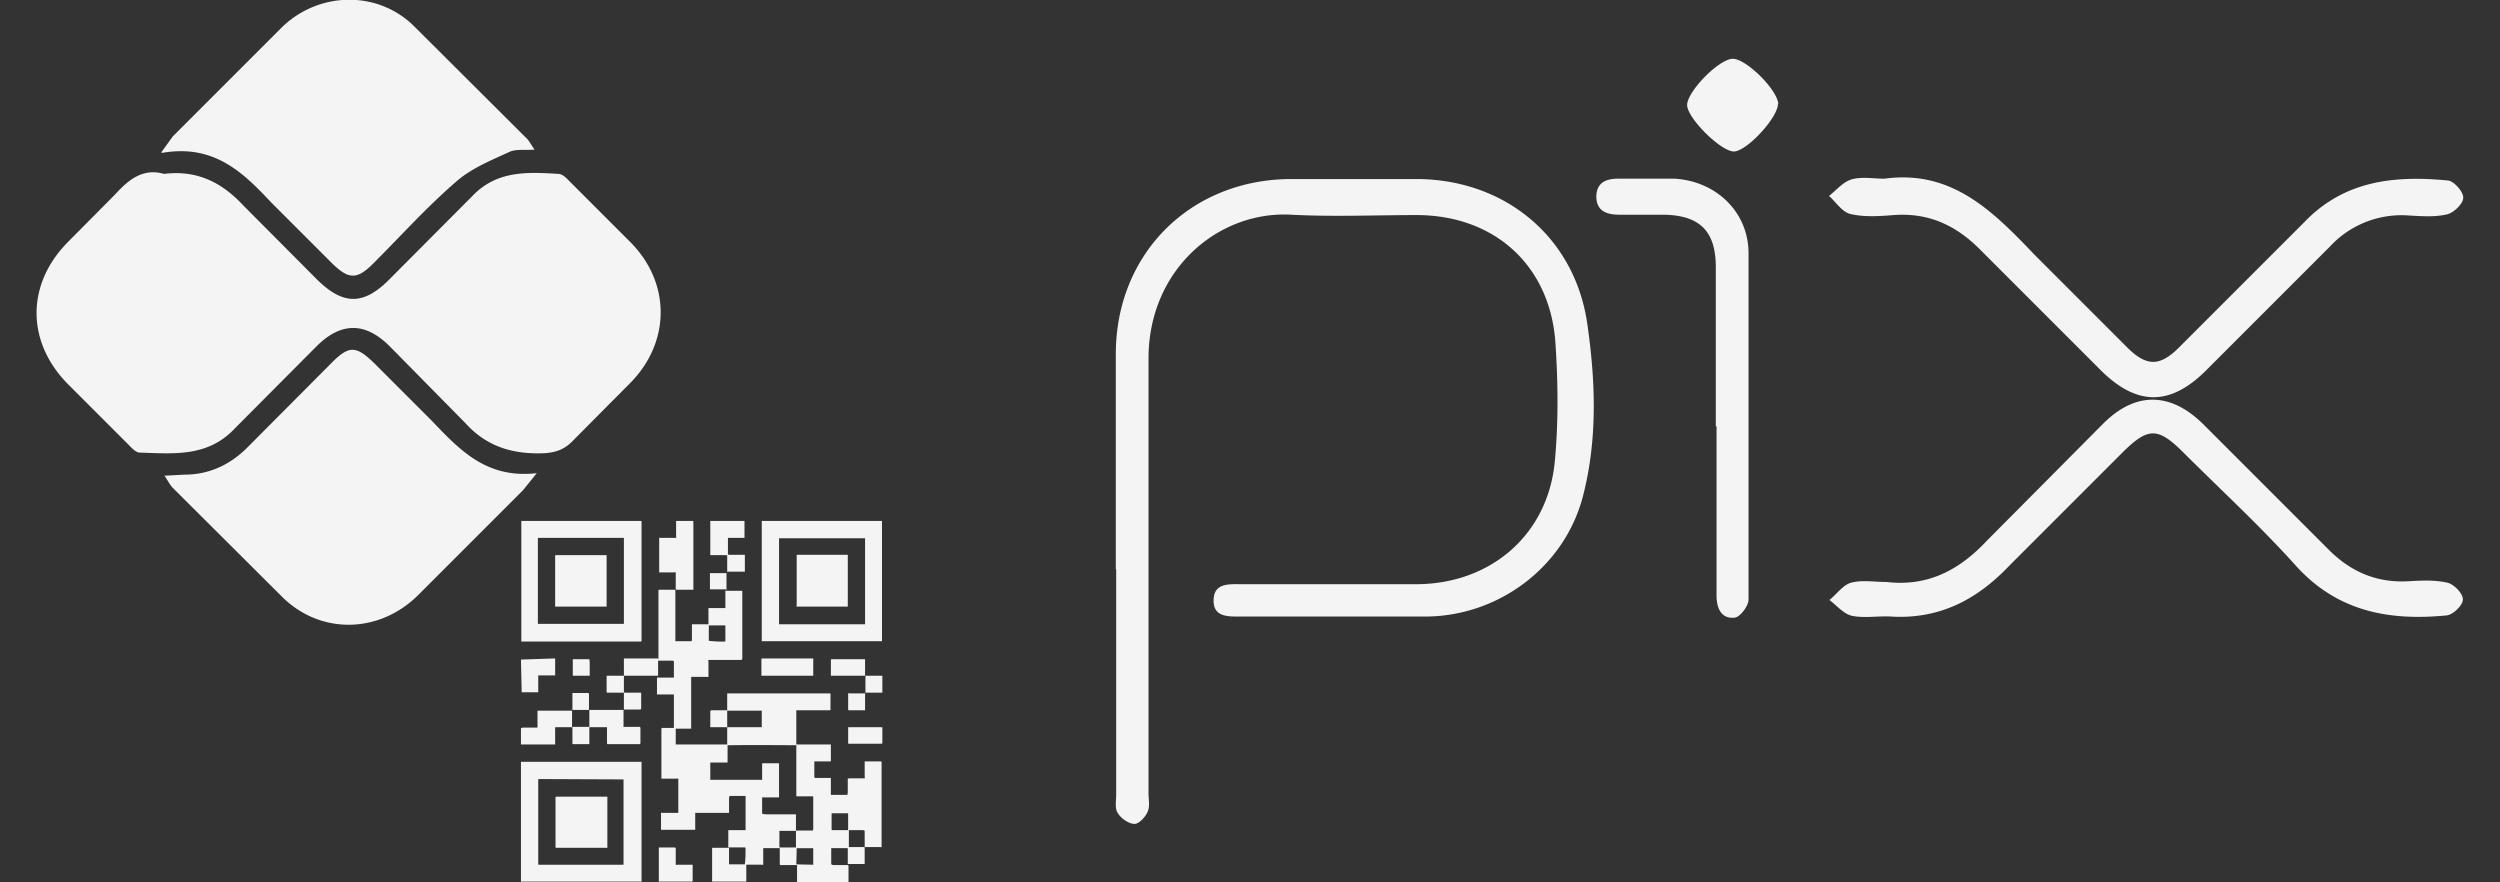 <svg xmlns="http://www.w3.org/2000/svg" viewBox="0 0 68 24" fill="#f4f4f4" xmlns:v="https://vecta.io/nano"><rect x="0" y="0" width="68" height="24" fill="#333333" stroke="none"/><path d="M18.38 19.78v.05.37.05h.03.03 1.29.05v-.47h0 .87.04.03v-.15-.15-.15h-.05-.84-.05 0v-.47h.03.04 2.68.06v.44c0 .02-.02.02-.03.02h-.08-.77-.05v.05.31.52.05h.03.04.81.06v.46h-.04-.36-.05v.41.03c.01.01.03.01.04.01h.37.04v.05.36.05h.45c.01-.04.01-.08.01-.11v-.11-.22s.03-.01.04-.01h.37.05c.01-.02 0-.03 0-.05v-.36-.05h.44c.02 0 .02.02.02.03v.03 2.22.05c-.02.01-.03 0-.05 0h-.36-.05c-.01.02 0 .03 0 .05v.36.05h-.46v-.03-.4-.03c.01-.01.03 0 .04 0h.37.05v-.44c-.02-.02-.03-.02-.05-.02h-.36-.04c-.01-.01 0-.03 0-.05v-.36-.05h-.43c-.02 0-.02.01-.02.02v.42c0 .02.02.02.02.02h.41.04v.04.41.04h-.04-.41-.03v.44l.05.02h.35.07c-.01.02 0 .03 0 .05v.36.05h-.03-.03-1.29-.05v-.05-.36-.05h-.15-.16-.15c-.01-.01-.01-.03-.01-.05v-.36-.05h-.44c-.02.01-.01.03-.01.04v.36.05c-.02.01-.03 0-.05 0h-.36-.05v.05.36.05h-.03-.87-.03v-.03-.88c0-.01.02-.01.02-.01h.41.03v.04.37.04h.43c.02-.15.02-.29.02-.44 0-.02-.02-.02-.02-.02h-.41-.04V23v-.37-.05h.05.37.05v-.04-.89h-.43c-.02.02-.02.03-.02.05v.36.05h-.15-.15-.31-.15-.16v.05.36.05h-.03-.87-.03v-.16-.15-.15c.02-.01.03 0 .05 0h.37.05v-.05-.41-.42-.05c-.02-.01-.03 0-.05 0h-.37-.04v-1.36c.01-.03.03-.02.04-.02h.37.05zm3.28 2.81h.45c.01-.02.01-.03.01-.05v-.76-.09-.03h-.05-.36-.05v-.05-.97-.32-.05c-.04 0-1.41-.01-1.83 0h-.04v.16.15.16h-.05-.37-.05v.16.15.16h.06 1.29.03.03v-.09-.18-.09-.09h.46v.03.87.03h-.05-.36-.05v.44c.05.02.09.02.13.02h.13.4.13.13v.05.36.05zm-.01.47v-.43-.03h-.04-.41v.15.15.15h.43.03zm.47.46v-.11-.11-.12-.11h-.45l-.01.44.44.01zm-7.95-9.35h3.26c.02 0 .02.01.02.02v3.24c0 .02-.02.02-.03.02h-3.24v-.03-.04-3.15-.06zm2.8.46h-.06-2.22-.03-.03v.06 1.82.41.05h.06 2.21.04.03v-2.33z"/><path d="M20.72 14.17h3.27v.06 3.15.06h-.03-3.24v-.03-.04-3.15-.06zm.47.47v.06 2.21.04.03h.06 2.21.04.03v-.06-2.21-.04-.03h-2.31zm-7.02 9.35v-3.27h.03.04 3.15.06v3.25c0 .01-.01.01-.02.01h-3.25zm.47-2.8v2.32c0 .01.01.01.02.01h2.3V21.2l-2.32-.01zm3.27-3.27v-.05-1.78-.04c.01-.01.03-.01.04-.01h.37.05 0v.06 1.29.05h.44c.01-.02.01-.03.01-.05v-.36-.05h.04.37.05v.45a3.24 3.24 0 0 0 .44.02c.01 0 .01-.02.01-.02v-.42h-.46v-.03-.4-.04h.05.36.05v-.12-.12-.11-.12h0 .05.37.04v1.86c-.02.02-.03.02-.05.02h-.82-.05c-.01.02 0 .03 0 .05v.36.05c-.02.01-.03 0-.05 0h-.37-.05v.03.05 1.27.06h-.03-.41-.03v-.05-.83-.05h-.05-.36-.05v-.03-.41-.02h.05.37.04v-.44c-.02-.02-.03-.02-.05-.02h-.25-.17 0z"/><path d="M18.38 16.03V16v-.4-.03c-.01-.01-.03 0-.04 0h-.36-.05v-.03-.03-.83-.05c.01-.01.03 0 .04 0h.37.05c.01-.02 0-.03 0-.05v-.36-.05h.45c.02 0 .02.02.02.02v.04 1.75.06h-.04-.38-.04zm-2.81 3.29v-.37-.07-.03h.44a.09.09 0 0 1 .01.05v.36.05h.05.41.43.05v.03.4.03c.01.01.03 0 .04 0h.36.05s.01.03.01.05v.35.05c-.01.02-.02.02-.03.02h-.87c-.01-.01-.01-.03-.01-.05v-.36-.05h-.05-.38-.05 0v-.44-.03h-.05-.29-.13 0zm4.21-3.75v-.46c-.01-.01-.03-.01-.05-.01h-.36-.05v-.93h.03.12.73.05v.03.4.03h-.15-.15-.15v.03.41c.02.03.03.02.05.02h.36.05v.43.03h-.47 0zm-4.21 4.21h-.33-.13c-.02.01-.01.03-.01.05v.37.05h-.93v-.44c.03-.02.06-.02.09-.02h.09.09.18v-.05-.36-.05h.03.86.05 0v.46h0zm-.5-1.87h.03v.43.03h-.12-.12-.11-.11v.05.36.05h-.45l-.02-.89m7.95-.02v.46h-.03-.04-1.28-.06v-.45c0-.02.02-.02.03-.02h.03 1.29.06zm-3.74 5.15v.15.15.15c.02.01.03 0 .05 0h.36.05v.03.41c-.01.02-.02.02-.03.02h-.23-.61-.05v-.04-.22-.62-.05h.44z"/><path d="M17.91 18.38h-.04-.9v-.15-.27-.05h.05.47.36.05 0v.25.22h0zm5.62 0h-.04-.84-.05v-.44c.01-.01.02-.01.04-.01h.89v.03.44h0zm-.46 1.4h.91c.02 0 .02.01.02.01v.43c-.02.01-.04.01-.05.01h-.71-.13-.04v-.45zm-6.09-.94h.05.36.05v.44c-.01.02-.03.02-.05.02h-.37-.05v-.04-.41-.04h0zm6.55 0v.04.4.04h-.44c-.02 0-.02-.02-.02-.02v-.44c.01-.01.03 0 .04 0h.37.04zm-3.75.94h-.36-.1v-.44c.01-.02.02-.02.03-.02h.4.03 0v.44.02zm-3.75 0v.03.4.03h-.44c-.02 0-.02-.01-.02-.02v-.45h0 .47 0z"/><path d="M16.98 18.84h-.03-.43c-.02 0-.02-.01-.02-.02v-.42c0-.02.01-.02.02-.02h.45v.42.04zm-.94-.46h-.46v-.15-.15-.15h.04.41c.01.05.01.1.01.15v.15.16zm3.74-2.35h-.03-.41-.03v-.42c0-.02 0-.02.01-.02h.44 0v.05.41zm3.75 2.35H24v.46h-.43-.03v-.04-.37-.05h0zm-8.42-3.28h.03 1.36v.05 1.29.06h-.03-1.37v-.04-1.3-.05zm7.95.01v1.39H23h-1.28-.05c-.01-.02 0-.04 0-.05v-.4-.9-.06h.03 1.36zm-6.56 7.95h-1.37c-.02 0-.02-.01-.02-.01v-1.36c0-.02.02-.02.03-.02h.03 1.29.06v.04 1.36zM4.46 4.73c.9-.11 1.57.23 2.15.85L8.62 7.6c.71.7 1.26.71 1.96.01l2.27-2.28c.67-.7 1.5-.65 2.34-.6.12 0 .24.14.33.23l1.65 1.65c1.08 1.11 1.06 2.7-.02 3.8l-1.55 1.56c-.24.26-.5.35-.86.36-.82.02-1.51-.19-2.08-.82l-2.03-2.06c-.67-.69-1.34-.71-2.02-.03L6.4 11.64c-.74.8-1.67.7-2.6.67-.11 0-.23-.14-.33-.24l-1.65-1.65c-1.11-1.15-1.1-2.7.03-3.84l1.28-1.29c.38-.42.77-.72 1.33-.56zm-.07-.59l.31-.43L7.67.74c.99-.96 2.56-1.01 3.56-.06l3.11 3.1c.06.06.1.15.2.29-.27.02-.5-.02-.68.06-.5.23-1.04.45-1.44.8-.8.69-1.51 1.48-2.26 2.23-.45.45-.67.45-1.13 0L7.38 5.51c-.77-.82-1.56-1.6-2.98-1.35zm.07 8.8l.56-.03c.67 0 1.24-.27 1.71-.74L9 9.89c.49-.5.68-.5 1.19 0l1.55 1.55c.75.78 1.48 1.59 2.86 1.43l-.37.46-2.87 2.87c-1.04 1.02-2.6 1.07-3.65.07l-3.01-3c-.07-.07-.12-.17-.23-.34zm25.89 2.54V9.63c0-2.73 2.03-4.75 4.76-4.76h3.43c2.38.01 4.28 1.56 4.63 3.91.23 1.57.29 3.18-.12 4.74-.51 1.92-2.31 3.25-4.29 3.25h-5.01c-.35 0-.75.02-.74-.45s.42-.43.77-.43h4.78c2-.02 3.54-1.35 3.73-3.33.1-1.06.09-2.13.02-3.2-.13-2.12-1.64-3.5-3.76-3.51-1.14 0-2.29.05-3.43-.01-1.97-.11-3.88 1.48-3.88 3.91v11.82c0 .17.04.36-.02.5-.06.15-.24.34-.36.34-.16 0-.37-.15-.46-.3-.08-.12-.04-.33-.04-.49v-6.13h0zM51.26 4.86c1.84-.25 2.96.9 4.08 2.07l2.54 2.54c.52.51.88.49 1.39-.02l3.42-3.42c1.09-1.13 2.46-1.26 3.9-1.12.16.02.42.31.41.47 0 .16-.26.41-.44.45-.34.08-.71.05-1.06.03a2.65 2.65 0 0 0-2.12.84l-3.34 3.34c-.99 1.01-1.91 1.02-2.91.02L53.87 6.8c-.66-.67-1.41-1.02-2.36-.95-.39.03-.8.06-1.18-.03-.22-.05-.39-.32-.58-.49.2-.16.38-.38.61-.45.28-.08.59-.02.89-.02zm.05 10.97c1.13.13 1.98-.32 2.74-1.13l3.17-3.19c.89-.88 1.85-.84 2.74.06l3.34 3.34c.61.63 1.33.95 2.21.9.35-.02.72-.04 1.06.04.18.04.43.3.42.46 0 .15-.27.42-.45.43-1.55.15-2.96-.1-4.09-1.35-.98-1.09-2.06-2.08-3.09-3.11-.66-.65-.93-.66-1.6 0l-3.1 3.1c-.89.94-1.92 1.47-3.23 1.39-.35-.02-.72.05-1.06-.02-.22-.05-.41-.28-.61-.43.2-.16.37-.41.59-.47.3-.08.63-.02.95-.02zm-4.64-4.23V7.27c0-.99-.44-1.42-1.44-1.43h-1.18c-.32 0-.62-.08-.63-.48 0-.4.27-.5.6-.5h1.52c1.12.06 2.01.89 2.02 2.01v9.44c0 .17-.23.48-.38.49-.37.04-.49-.27-.49-.6v-4.61h0zm1.69-8.78c.01.36-.81 1.26-1.18 1.3-.34.03-1.28-.89-1.29-1.26 0-.37.85-1.24 1.23-1.26.36-.02 1.23.84 1.25 1.23z"/></svg>